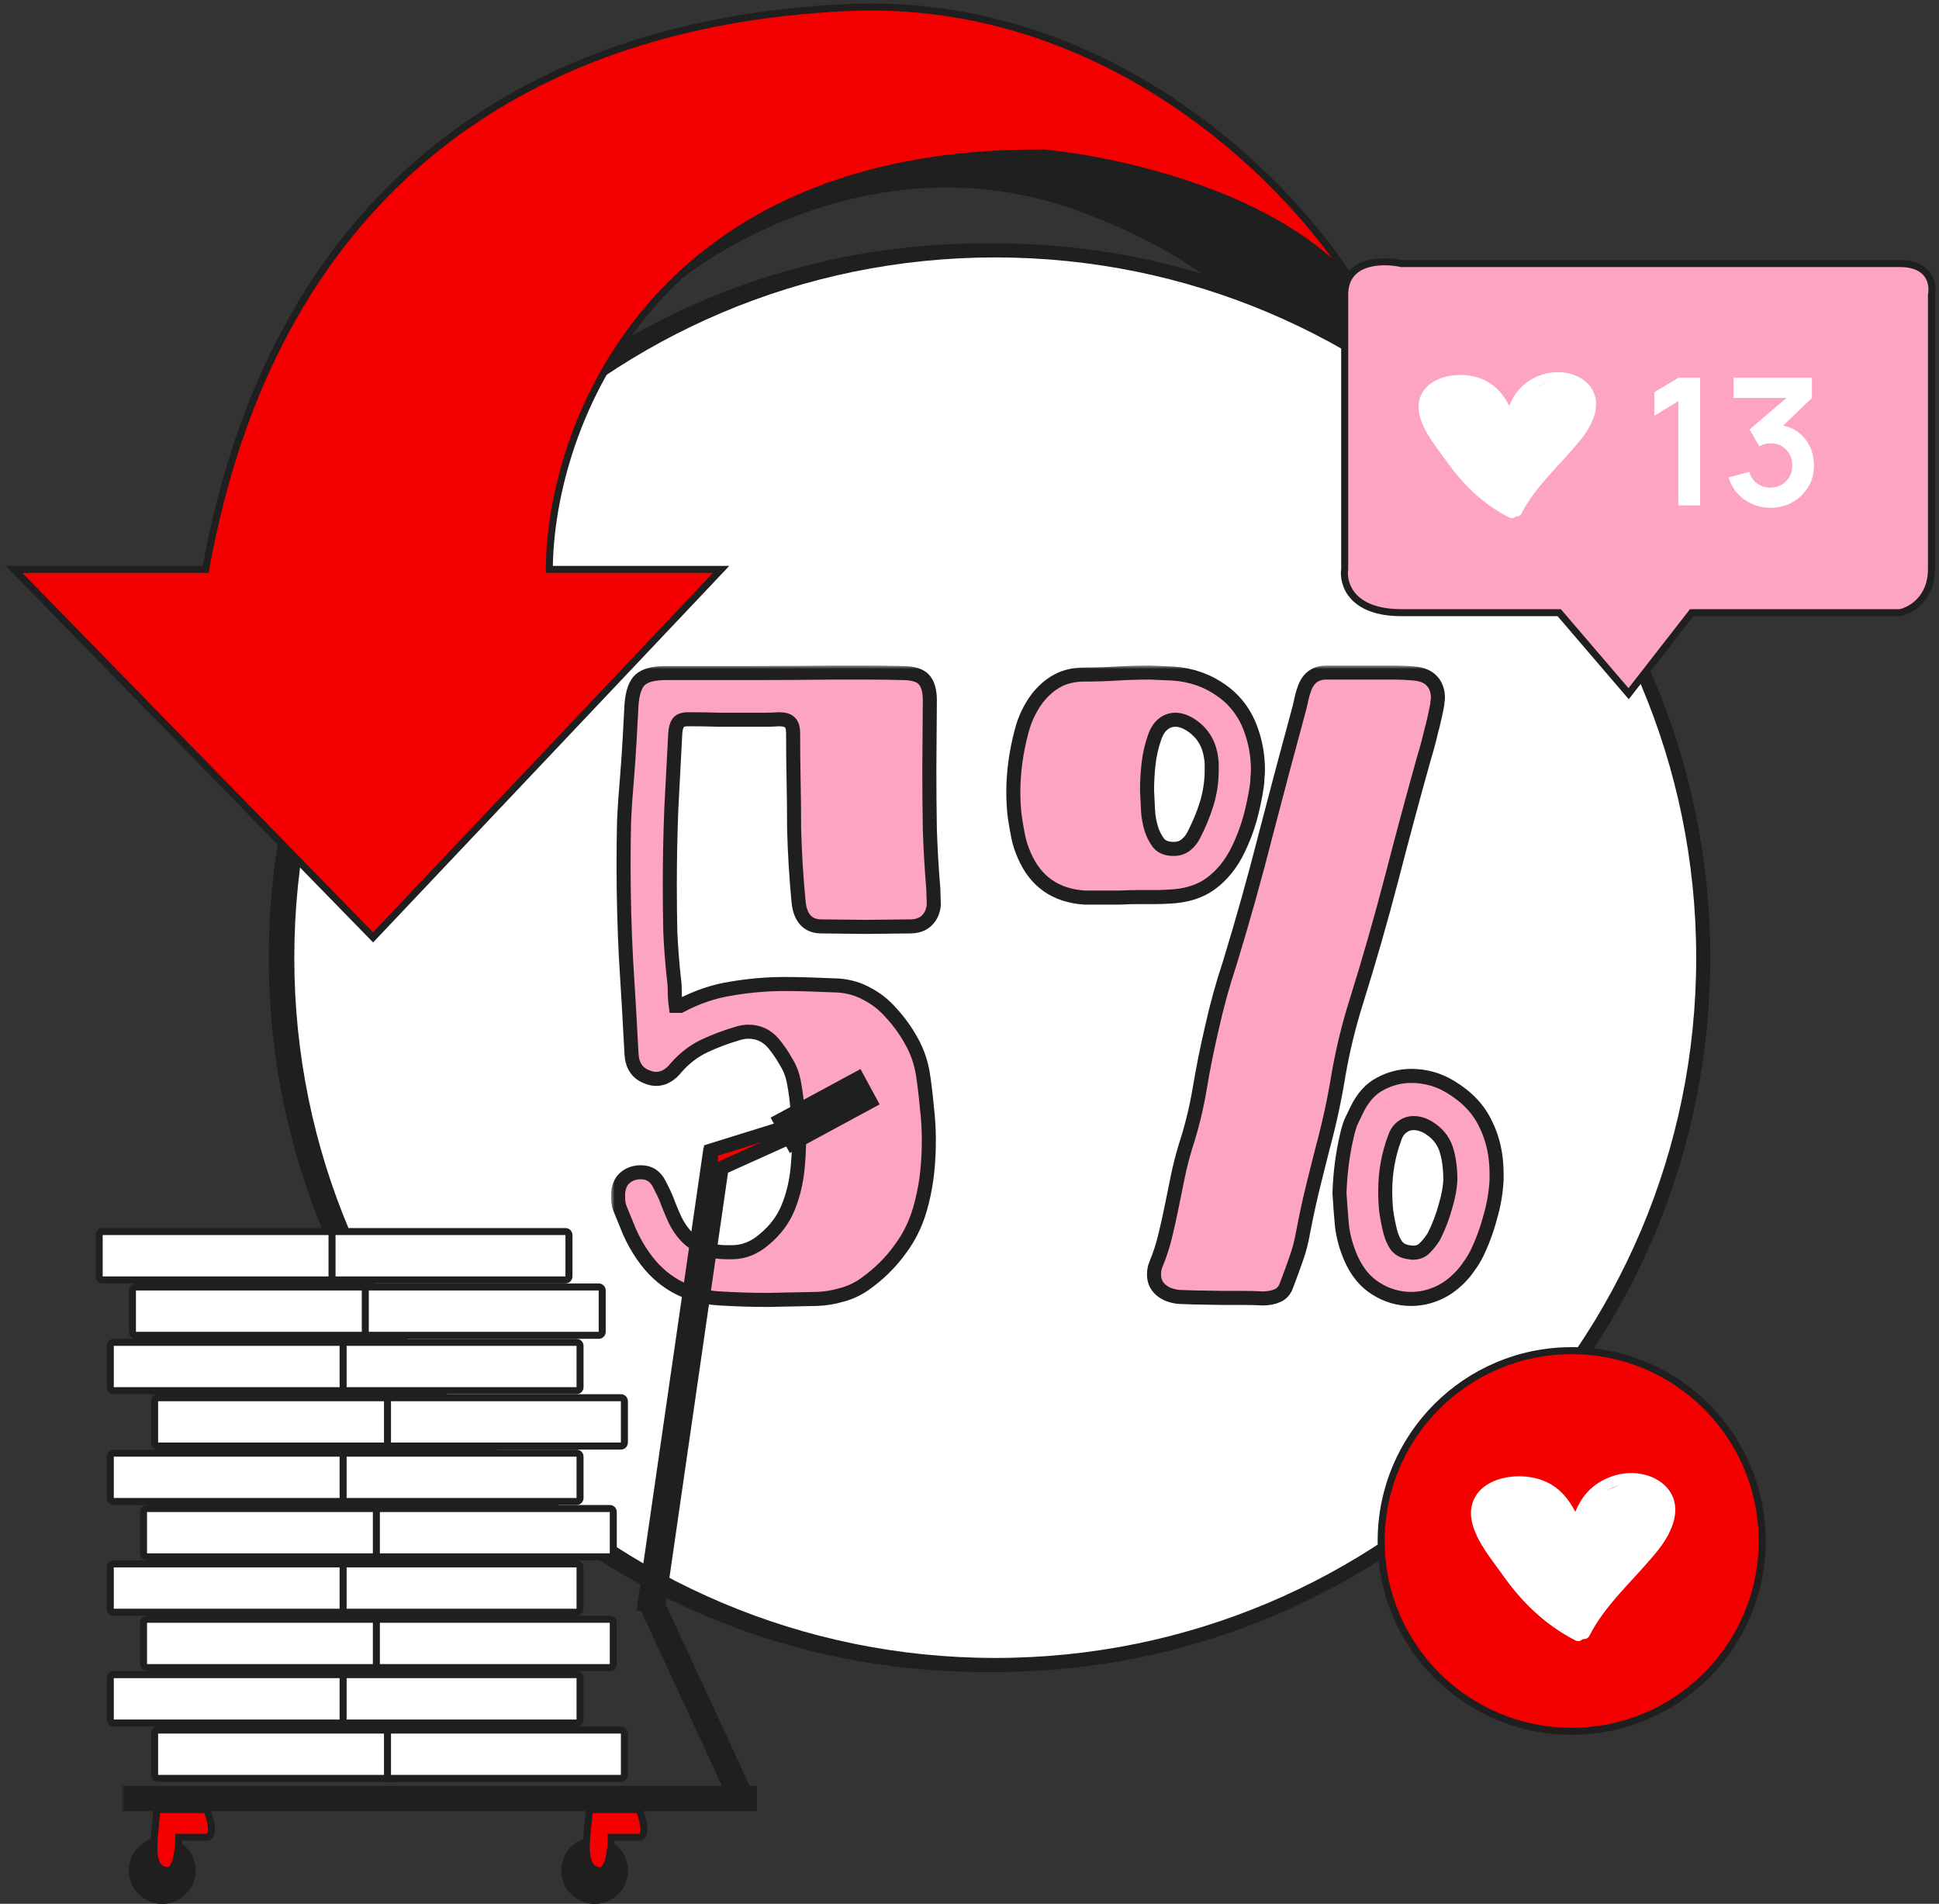 <svg width="276" height="271" viewBox="0 0 276 271" fill="none" xmlns="http://www.w3.org/2000/svg">
<rect x="0" y="0" width="276" height="271" fill="#333333" stroke="none"/>
<path d="M93.526 41.929C93.62 41.842 93.715 41.755 93.811 41.668C114.284 22.966 119.644 24.827 135.884 20.734C152.199 16.621 179.497 29.057 188.282 35.7C195.31 41.015 199.996 53.633 200.832 59.011L186.086 60.909C186.504 54.583 180.626 39.461 153.768 29.591C127.192 19.825 102.931 33.413 93.811 41.668C93.717 41.754 93.622 41.841 93.526 41.929Z" fill="#1F1F1F" stroke="#1F1F1F"/>
<path d="M240.801 136.326C240.801 191.93 195.683 237.007 140.026 237.007C84.369 237.007 39.252 191.93 39.252 136.326C39.252 80.722 84.369 35.645 140.026 35.645C195.683 35.645 240.801 80.722 240.801 136.326Z" fill="white"/>
<path d="M240.801 136.326C240.801 191.93 195.683 237.007 140.026 237.007C84.369 237.007 39.252 191.93 39.252 136.326C39.252 80.722 84.369 35.645 140.026 35.645C195.683 35.645 240.801 80.722 240.801 136.326Z" fill="white"/>
<path d="M240.801 136.326C240.801 191.93 195.683 237.007 140.026 237.007C84.369 237.007 39.252 191.93 39.252 136.326C39.252 80.722 84.369 35.645 140.026 35.645C195.683 35.645 240.801 80.722 240.801 136.326Z" stroke="#1F1F1F" stroke-width="2"/>
<path d="M242.44 136.326C242.44 191.93 197.323 237.007 141.666 237.007C86.008 237.007 40.891 191.93 40.891 136.326C40.891 80.722 86.008 35.645 141.666 35.645C197.323 35.645 242.44 80.722 242.44 136.326Z" fill="white"/>
<path d="M242.44 136.326C242.44 191.93 197.323 237.007 141.666 237.007C86.008 237.007 40.891 191.93 40.891 136.326C40.891 80.722 86.008 35.645 141.666 35.645C197.323 35.645 242.44 80.722 242.44 136.326Z" fill="white"/>
<path d="M242.44 136.326C242.44 191.93 197.323 237.007 141.666 237.007C86.008 237.007 40.891 191.93 40.891 136.326C40.891 80.722 86.008 35.645 141.666 35.645C197.323 35.645 242.44 80.722 242.44 136.326Z" stroke="#1F1F1F" stroke-width="2"/>
<mask id="path-4-outside-1_5_12015" maskUnits="userSpaceOnUse" x="86.981" y="94.738" width="128" height="92" fill="black">
<rect fill="white" x="86.981" y="94.738" width="128" height="92"/>
<path d="M109.354 185.042C107.042 185.042 104.73 184.971 102.419 184.83C97.748 184.547 94.115 182.52 91.52 178.749C90.765 177.665 90.128 176.533 89.609 175.355C89.137 174.224 88.665 173.069 88.193 171.89C88.052 171.466 87.981 170.971 87.981 170.405V169.91C88.028 169.109 88.264 168.449 88.689 167.931C89.16 167.412 89.75 167.082 90.458 166.941C90.647 166.894 90.906 166.87 91.237 166.87C92.463 166.87 93.36 167.483 93.926 168.708C94.303 169.416 94.634 170.123 94.917 170.83C95.2 171.584 95.506 172.338 95.837 173.092C97.299 176.533 99.847 178.254 103.48 178.254H104.329C105.934 178.207 107.396 177.618 108.717 176.486C110.321 175.166 111.477 173.634 112.185 171.89C112.893 170.146 113.341 168.284 113.53 166.304C113.671 164.89 113.742 163.476 113.742 162.062C113.742 160.742 113.671 159.422 113.53 158.102C113.435 156.782 113.27 155.486 113.034 154.213C112.846 153.082 112.468 152.069 111.902 151.173C111.383 150.23 110.77 149.335 110.062 148.486C109.118 147.402 107.939 146.86 106.523 146.86C106.287 146.86 106.028 146.883 105.745 146.931C105.462 146.978 105.179 147.048 104.896 147.143C103.291 147.614 101.734 148.203 100.225 148.91C98.762 149.617 97.465 150.607 96.332 151.88C96.143 152.069 96.025 152.21 95.978 152.304C95.176 153.153 94.327 153.577 93.43 153.577C93.195 153.577 92.959 153.553 92.723 153.506C92.534 153.459 92.322 153.388 92.086 153.294C90.718 152.776 89.986 151.692 89.892 150.042C89.656 145.516 89.396 141.038 89.113 136.607C88.877 132.176 88.76 127.675 88.76 123.102C88.76 120.981 88.783 118.907 88.83 116.88C88.925 114.853 89.066 112.779 89.255 110.658C89.396 108.913 89.514 107.193 89.609 105.496C89.703 103.752 89.797 102.008 89.892 100.264C90.033 98.519 90.458 97.341 91.166 96.728C91.873 96.115 93.077 95.809 94.775 95.809C98.785 95.809 102.749 95.809 106.665 95.809C110.581 95.809 114.544 95.785 118.555 95.738C120.206 95.738 121.857 95.738 123.509 95.738C125.16 95.738 126.811 95.762 128.463 95.809C129.925 95.809 130.94 96.115 131.506 96.728C132.072 97.341 132.355 98.331 132.355 99.698L132.284 109.526C132.284 112.402 132.308 115.254 132.355 118.082C132.45 120.91 132.615 123.738 132.851 126.567L132.921 128.829C132.827 129.725 132.497 130.456 131.931 131.021C131.412 131.54 130.68 131.823 129.737 131.87L123.226 131.941L116.715 131.87C114.922 131.776 113.907 130.621 113.671 128.405C113.341 124.964 113.129 121.476 113.034 117.94C113.034 115.678 113.011 113.415 112.964 111.153C112.916 108.89 112.893 106.627 112.893 104.365C112.893 103.658 112.751 103.163 112.468 102.88C112.185 102.55 111.666 102.385 110.911 102.385C110.203 102.432 109.496 102.455 108.788 102.455C108.08 102.455 107.373 102.455 106.665 102.455C105.249 102.455 103.834 102.455 102.419 102.455C101.003 102.408 99.588 102.385 98.172 102.385H97.96C97.252 102.385 96.78 102.55 96.544 102.88C96.308 103.21 96.167 103.705 96.12 104.365C95.931 107.994 95.742 111.6 95.554 115.183C95.412 118.765 95.341 122.371 95.341 126.001C95.341 128.264 95.365 130.479 95.412 132.648C95.506 134.769 95.672 136.937 95.907 139.153C96.002 139.813 96.049 140.473 96.049 141.133C96.049 141.792 96.096 142.476 96.191 143.183H96.828C99.234 141.91 101.687 141.085 104.188 140.708C106.688 140.284 109.213 140.072 111.76 140.072C112.987 140.072 114.238 140.095 115.511 140.143C116.785 140.19 118.036 140.237 119.262 140.284C120.772 140.378 122.164 140.779 123.438 141.486C124.712 142.146 125.844 143.042 126.835 144.173C127.967 145.399 128.935 146.742 129.737 148.203C130.539 149.617 131.081 151.173 131.364 152.87C131.6 154.426 131.789 156.005 131.931 157.607C132.119 159.163 132.214 160.719 132.214 162.274C132.214 163.783 132.143 165.244 132.001 166.658C131.86 168.119 131.6 169.604 131.223 171.113C130.61 173.658 129.595 175.873 128.18 177.759C126.811 179.692 125.089 181.389 123.013 182.85C121.975 183.557 120.89 184.052 119.758 184.335C118.673 184.665 117.517 184.853 116.29 184.9L109.354 185.042Z"/>
<path d="M179.764 184.83C178.821 184.783 177.877 184.759 176.934 184.759C175.99 184.759 175.046 184.759 174.103 184.759L169.927 184.688L167.875 184.618C166.789 184.523 165.917 184.193 165.256 183.628C164.596 183.062 164.265 182.331 164.265 181.436C164.265 180.87 164.36 180.375 164.548 179.951C165.115 178.584 165.563 177.193 165.893 175.779C166.223 174.412 166.53 173.022 166.813 171.607C167.096 170.24 167.379 168.85 167.662 167.436C167.945 166.069 168.299 164.678 168.724 163.264C169.62 160.53 170.305 157.749 170.776 154.92C171.248 152.092 171.814 149.264 172.475 146.436C173.183 143.23 174.032 140.143 175.023 137.173C176.91 130.998 178.632 124.846 180.189 118.718C181.793 112.543 183.397 106.509 185.002 100.617C185.096 100.193 185.19 99.769 185.285 99.344C185.379 98.92 185.497 98.519 185.639 98.142C186.158 96.54 187.219 95.738 188.823 95.738H195.122C196.16 95.738 197.198 95.738 198.236 95.738C199.274 95.738 200.312 95.785 201.35 95.88C202.435 95.974 203.261 96.328 203.827 96.94C204.393 97.553 204.676 98.355 204.676 99.344C204.676 99.533 204.653 99.722 204.606 99.91C204.606 100.099 204.582 100.311 204.535 100.546C204.299 101.772 204.016 102.998 203.685 104.223C203.402 105.449 203.072 106.674 202.695 107.9C201.138 113.462 199.604 119.166 198.094 125.011C196.585 130.809 194.91 136.654 193.07 142.547C191.984 145.988 191.135 149.476 190.522 153.011C189.956 156.5 189.201 159.988 188.257 163.476C187.738 165.503 187.243 167.483 186.771 169.416C186.299 171.395 185.874 173.375 185.497 175.355C185.261 176.722 184.931 177.995 184.506 179.173C184.082 180.399 183.633 181.624 183.161 182.85C182.926 183.604 182.501 184.123 181.888 184.406C181.274 184.688 180.566 184.83 179.764 184.83ZM167.096 120.839C167.757 120.839 168.323 120.651 168.795 120.274C169.267 119.897 169.644 119.425 169.927 118.86C170.682 117.398 171.295 115.913 171.767 114.405C172.239 112.85 172.475 111.247 172.475 109.597C172.475 109.361 172.475 109.102 172.475 108.819C172.475 108.536 172.451 108.254 172.404 107.971C172.168 106.038 171.319 104.53 169.856 103.445C168.96 102.785 168.111 102.455 167.308 102.455C166.648 102.455 166.058 102.668 165.539 103.092C165.02 103.516 164.619 104.152 164.336 105.001C163.911 106.227 163.628 107.476 163.487 108.748C163.345 109.974 163.274 111.247 163.274 112.567C163.322 113.509 163.369 114.452 163.416 115.395C163.463 116.291 163.628 117.186 163.911 118.082C164.147 118.789 164.478 119.425 164.902 119.991C165.327 120.509 165.964 120.792 166.813 120.839H167.096ZM166.459 127.627C165.846 127.675 165.138 127.698 164.336 127.698C163.581 127.698 162.826 127.698 162.071 127.698C161.222 127.698 160.326 127.722 159.382 127.769H154.357C150.252 127.486 147.398 125.483 145.794 121.759C145.416 120.91 145.133 120.038 144.944 119.142C144.756 118.2 144.591 117.257 144.449 116.314C144.307 115.136 144.237 113.957 144.237 112.779C144.237 109.903 144.638 106.981 145.44 104.011C145.864 102.361 146.596 100.829 147.634 99.415C148.483 98.331 149.427 97.506 150.465 96.94C151.55 96.328 152.847 96.021 154.357 96.021C155.867 96.021 157.4 95.974 158.957 95.88C160.514 95.785 162.095 95.738 163.699 95.738L167.025 95.88C169.62 96.068 171.932 96.893 173.961 98.355C175.99 99.816 177.405 101.796 178.207 104.294C178.774 105.991 179.057 107.759 179.057 109.597C179.057 109.974 179.033 110.351 178.986 110.728C178.986 111.058 178.962 111.412 178.915 111.789C178.679 113.392 178.349 114.971 177.924 116.526C177.5 118.035 176.934 119.52 176.226 120.981C175.235 123.008 173.937 124.611 172.333 125.789C170.776 126.92 168.818 127.533 166.459 127.627ZM201.067 178.325C201.822 178.325 202.412 178.089 202.836 177.618C203.308 177.146 203.733 176.604 204.11 175.991C204.818 174.577 205.36 173.163 205.738 171.749C206.162 170.335 206.398 169.086 206.446 168.001C206.446 166.21 206.233 164.702 205.809 163.476C205.384 162.251 204.558 161.261 203.332 160.506C202.624 160.082 201.916 159.87 201.208 159.87C200.595 159.87 200.052 160.059 199.581 160.436C199.109 160.766 198.755 161.284 198.519 161.991C197.623 164.395 197.174 166.917 197.174 169.557C197.174 170.5 197.222 171.442 197.316 172.385C197.457 173.375 197.646 174.341 197.882 175.284C198.071 176.038 198.354 176.698 198.731 177.264C199.156 177.83 199.769 178.16 200.571 178.254L201.067 178.325ZM200.855 184.9C199.062 184.9 197.387 184.406 195.83 183.416C194.32 182.473 193.14 181.035 192.291 179.102C191.631 177.594 191.206 176.062 191.017 174.506C190.876 172.951 190.758 171.395 190.663 169.84C190.758 166.964 191.112 164.23 191.725 161.638C191.866 160.978 192.055 160.341 192.291 159.729C192.574 159.116 192.857 158.527 193.14 157.961C193.99 156.217 195.098 154.991 196.467 154.284C197.882 153.53 199.345 153.153 200.855 153.153C202.883 153.153 204.747 153.671 206.446 154.708C208.805 156.123 210.48 157.89 211.47 160.011C212.508 162.086 213.027 164.442 213.027 167.082V167.931C212.933 169.769 212.626 171.56 212.107 173.304C211.636 175.096 210.999 176.816 210.197 178.466C209.866 179.126 209.489 179.739 209.064 180.304C208.687 180.87 208.238 181.412 207.719 181.931C206.681 182.968 205.573 183.722 204.393 184.193C203.261 184.665 202.081 184.9 200.855 184.9Z"/>
</mask>
<path d="M109.354 185.042C107.042 185.042 104.73 184.971 102.419 184.83C97.748 184.547 94.115 182.52 91.52 178.749C90.765 177.665 90.128 176.533 89.609 175.355C89.137 174.224 88.665 173.069 88.193 171.89C88.052 171.466 87.981 170.971 87.981 170.405V169.91C88.028 169.109 88.264 168.449 88.689 167.931C89.16 167.412 89.75 167.082 90.458 166.941C90.647 166.894 90.906 166.87 91.237 166.87C92.463 166.87 93.36 167.483 93.926 168.708C94.303 169.416 94.634 170.123 94.917 170.83C95.2 171.584 95.506 172.338 95.837 173.092C97.299 176.533 99.847 178.254 103.48 178.254H104.329C105.934 178.207 107.396 177.618 108.717 176.486C110.321 175.166 111.477 173.634 112.185 171.89C112.893 170.146 113.341 168.284 113.53 166.304C113.671 164.89 113.742 163.476 113.742 162.062C113.742 160.742 113.671 159.422 113.53 158.102C113.435 156.782 113.27 155.486 113.034 154.213C112.846 153.082 112.468 152.069 111.902 151.173C111.383 150.23 110.77 149.335 110.062 148.486C109.118 147.402 107.939 146.86 106.523 146.86C106.287 146.86 106.028 146.883 105.745 146.931C105.462 146.978 105.179 147.048 104.896 147.143C103.291 147.614 101.734 148.203 100.225 148.91C98.762 149.617 97.465 150.607 96.332 151.88C96.143 152.069 96.025 152.21 95.978 152.304C95.176 153.153 94.327 153.577 93.43 153.577C93.195 153.577 92.959 153.553 92.723 153.506C92.534 153.459 92.322 153.388 92.086 153.294C90.718 152.776 89.986 151.692 89.892 150.042C89.656 145.516 89.396 141.038 89.113 136.607C88.877 132.176 88.76 127.675 88.76 123.102C88.76 120.981 88.783 118.907 88.83 116.88C88.925 114.853 89.066 112.779 89.255 110.658C89.396 108.913 89.514 107.193 89.609 105.496C89.703 103.752 89.797 102.008 89.892 100.264C90.033 98.519 90.458 97.341 91.166 96.728C91.873 96.115 93.077 95.809 94.775 95.809C98.785 95.809 102.749 95.809 106.665 95.809C110.581 95.809 114.544 95.785 118.555 95.738C120.206 95.738 121.857 95.738 123.509 95.738C125.16 95.738 126.811 95.762 128.463 95.809C129.925 95.809 130.94 96.115 131.506 96.728C132.072 97.341 132.355 98.331 132.355 99.698L132.284 109.526C132.284 112.402 132.308 115.254 132.355 118.082C132.45 120.91 132.615 123.738 132.851 126.567L132.921 128.829C132.827 129.725 132.497 130.456 131.931 131.021C131.412 131.54 130.68 131.823 129.737 131.87L123.226 131.941L116.715 131.87C114.922 131.776 113.907 130.621 113.671 128.405C113.341 124.964 113.129 121.476 113.034 117.94C113.034 115.678 113.011 113.415 112.964 111.153C112.916 108.89 112.893 106.627 112.893 104.365C112.893 103.658 112.751 103.163 112.468 102.88C112.185 102.55 111.666 102.385 110.911 102.385C110.203 102.432 109.496 102.455 108.788 102.455C108.08 102.455 107.373 102.455 106.665 102.455C105.249 102.455 103.834 102.455 102.419 102.455C101.003 102.408 99.588 102.385 98.172 102.385H97.96C97.252 102.385 96.78 102.55 96.544 102.88C96.308 103.21 96.167 103.705 96.12 104.365C95.931 107.994 95.742 111.6 95.554 115.183C95.412 118.765 95.341 122.371 95.341 126.001C95.341 128.264 95.365 130.479 95.412 132.648C95.506 134.769 95.672 136.937 95.907 139.153C96.002 139.813 96.049 140.473 96.049 141.133C96.049 141.792 96.096 142.476 96.191 143.183H96.828C99.234 141.91 101.687 141.085 104.188 140.708C106.688 140.284 109.213 140.072 111.76 140.072C112.987 140.072 114.238 140.095 115.511 140.143C116.785 140.19 118.036 140.237 119.262 140.284C120.772 140.378 122.164 140.779 123.438 141.486C124.712 142.146 125.844 143.042 126.835 144.173C127.967 145.399 128.935 146.742 129.737 148.203C130.539 149.617 131.081 151.173 131.364 152.87C131.6 154.426 131.789 156.005 131.931 157.607C132.119 159.163 132.214 160.719 132.214 162.274C132.214 163.783 132.143 165.244 132.001 166.658C131.86 168.119 131.6 169.604 131.223 171.113C130.61 173.658 129.595 175.873 128.18 177.759C126.811 179.692 125.089 181.389 123.013 182.85C121.975 183.557 120.89 184.052 119.758 184.335C118.673 184.665 117.517 184.853 116.29 184.9L109.354 185.042Z" fill="#FDA3C4"/>
<path d="M179.764 184.83C178.821 184.783 177.877 184.759 176.934 184.759C175.99 184.759 175.046 184.759 174.103 184.759L169.927 184.688L167.875 184.618C166.789 184.523 165.917 184.193 165.256 183.628C164.596 183.062 164.265 182.331 164.265 181.436C164.265 180.87 164.36 180.375 164.548 179.951C165.115 178.584 165.563 177.193 165.893 175.779C166.223 174.412 166.53 173.022 166.813 171.607C167.096 170.24 167.379 168.85 167.662 167.436C167.945 166.069 168.299 164.678 168.724 163.264C169.62 160.53 170.305 157.749 170.776 154.92C171.248 152.092 171.814 149.264 172.475 146.436C173.183 143.23 174.032 140.143 175.023 137.173C176.91 130.998 178.632 124.846 180.189 118.718C181.793 112.543 183.397 106.509 185.002 100.617C185.096 100.193 185.19 99.769 185.285 99.344C185.379 98.92 185.497 98.519 185.639 98.142C186.158 96.54 187.219 95.738 188.823 95.738H195.122C196.16 95.738 197.198 95.738 198.236 95.738C199.274 95.738 200.312 95.785 201.35 95.88C202.435 95.974 203.261 96.328 203.827 96.94C204.393 97.553 204.676 98.355 204.676 99.344C204.676 99.533 204.653 99.722 204.606 99.91C204.606 100.099 204.582 100.311 204.535 100.546C204.299 101.772 204.016 102.998 203.685 104.223C203.402 105.449 203.072 106.674 202.695 107.9C201.138 113.462 199.604 119.166 198.094 125.011C196.585 130.809 194.91 136.654 193.07 142.547C191.984 145.988 191.135 149.476 190.522 153.011C189.956 156.5 189.201 159.988 188.257 163.476C187.738 165.503 187.243 167.483 186.771 169.416C186.299 171.395 185.874 173.375 185.497 175.355C185.261 176.722 184.931 177.995 184.506 179.173C184.082 180.399 183.633 181.624 183.161 182.85C182.926 183.604 182.501 184.123 181.888 184.406C181.274 184.688 180.566 184.83 179.764 184.83ZM167.096 120.839C167.757 120.839 168.323 120.651 168.795 120.274C169.267 119.897 169.644 119.425 169.927 118.86C170.682 117.398 171.295 115.913 171.767 114.405C172.239 112.85 172.475 111.247 172.475 109.597C172.475 109.361 172.475 109.102 172.475 108.819C172.475 108.536 172.451 108.254 172.404 107.971C172.168 106.038 171.319 104.53 169.856 103.445C168.96 102.785 168.111 102.455 167.308 102.455C166.648 102.455 166.058 102.668 165.539 103.092C165.02 103.516 164.619 104.152 164.336 105.001C163.911 106.227 163.628 107.476 163.487 108.748C163.345 109.974 163.274 111.247 163.274 112.567C163.322 113.509 163.369 114.452 163.416 115.395C163.463 116.291 163.628 117.186 163.911 118.082C164.147 118.789 164.478 119.425 164.902 119.991C165.327 120.509 165.964 120.792 166.813 120.839H167.096ZM166.459 127.627C165.846 127.675 165.138 127.698 164.336 127.698C163.581 127.698 162.826 127.698 162.071 127.698C161.222 127.698 160.326 127.722 159.382 127.769H154.357C150.252 127.486 147.398 125.483 145.794 121.759C145.416 120.91 145.133 120.038 144.944 119.142C144.756 118.2 144.591 117.257 144.449 116.314C144.307 115.136 144.237 113.957 144.237 112.779C144.237 109.903 144.638 106.981 145.44 104.011C145.864 102.361 146.596 100.829 147.634 99.415C148.483 98.331 149.427 97.506 150.465 96.94C151.55 96.328 152.847 96.021 154.357 96.021C155.867 96.021 157.4 95.974 158.957 95.88C160.514 95.785 162.095 95.738 163.699 95.738L167.025 95.88C169.62 96.068 171.932 96.893 173.961 98.355C175.99 99.816 177.405 101.796 178.207 104.294C178.774 105.991 179.057 107.759 179.057 109.597C179.057 109.974 179.033 110.351 178.986 110.728C178.986 111.058 178.962 111.412 178.915 111.789C178.679 113.392 178.349 114.971 177.924 116.526C177.5 118.035 176.934 119.52 176.226 120.981C175.235 123.008 173.937 124.611 172.333 125.789C170.776 126.92 168.818 127.533 166.459 127.627ZM201.067 178.325C201.822 178.325 202.412 178.089 202.836 177.618C203.308 177.146 203.733 176.604 204.11 175.991C204.818 174.577 205.36 173.163 205.738 171.749C206.162 170.335 206.398 169.086 206.446 168.001C206.446 166.21 206.233 164.702 205.809 163.476C205.384 162.251 204.558 161.261 203.332 160.506C202.624 160.082 201.916 159.87 201.208 159.87C200.595 159.87 200.052 160.059 199.581 160.436C199.109 160.766 198.755 161.284 198.519 161.991C197.623 164.395 197.174 166.917 197.174 169.557C197.174 170.5 197.222 171.442 197.316 172.385C197.457 173.375 197.646 174.341 197.882 175.284C198.071 176.038 198.354 176.698 198.731 177.264C199.156 177.83 199.769 178.16 200.571 178.254L201.067 178.325ZM200.855 184.9C199.062 184.9 197.387 184.406 195.83 183.416C194.32 182.473 193.14 181.035 192.291 179.102C191.631 177.594 191.206 176.062 191.017 174.506C190.876 172.951 190.758 171.395 190.663 169.84C190.758 166.964 191.112 164.23 191.725 161.638C191.866 160.978 192.055 160.341 192.291 159.729C192.574 159.116 192.857 158.527 193.14 157.961C193.99 156.217 195.098 154.991 196.467 154.284C197.882 153.53 199.345 153.153 200.855 153.153C202.883 153.153 204.747 153.671 206.446 154.708C208.805 156.123 210.48 157.89 211.47 160.011C212.508 162.086 213.027 164.442 213.027 167.082V167.931C212.933 169.769 212.626 171.56 212.107 173.304C211.636 175.096 210.999 176.816 210.197 178.466C209.866 179.126 209.489 179.739 209.064 180.304C208.687 180.87 208.238 181.412 207.719 181.931C206.681 182.968 205.573 183.722 204.393 184.193C203.261 184.665 202.081 184.9 200.855 184.9Z" fill="#FDA3C4"/>
<path d="M109.354 185.042C107.042 185.042 104.73 184.971 102.419 184.83C97.748 184.547 94.115 182.52 91.52 178.749C90.765 177.665 90.128 176.533 89.609 175.355C89.137 174.224 88.665 173.069 88.193 171.89C88.052 171.466 87.981 170.971 87.981 170.405V169.91C88.028 169.109 88.264 168.449 88.689 167.931C89.16 167.412 89.75 167.082 90.458 166.941C90.647 166.894 90.906 166.87 91.237 166.87C92.463 166.87 93.36 167.483 93.926 168.708C94.303 169.416 94.634 170.123 94.917 170.83C95.2 171.584 95.506 172.338 95.837 173.092C97.299 176.533 99.847 178.254 103.48 178.254H104.329C105.934 178.207 107.396 177.618 108.717 176.486C110.321 175.166 111.477 173.634 112.185 171.89C112.893 170.146 113.341 168.284 113.53 166.304C113.671 164.89 113.742 163.476 113.742 162.062C113.742 160.742 113.671 159.422 113.53 158.102C113.435 156.782 113.27 155.486 113.034 154.213C112.846 153.082 112.468 152.069 111.902 151.173C111.383 150.23 110.77 149.335 110.062 148.486C109.118 147.402 107.939 146.86 106.523 146.86C106.287 146.86 106.028 146.883 105.745 146.931C105.462 146.978 105.179 147.048 104.896 147.143C103.291 147.614 101.734 148.203 100.225 148.91C98.762 149.617 97.465 150.607 96.332 151.88C96.143 152.069 96.025 152.21 95.978 152.304C95.176 153.153 94.327 153.577 93.43 153.577C93.195 153.577 92.959 153.553 92.723 153.506C92.534 153.459 92.322 153.388 92.086 153.294C90.718 152.776 89.986 151.692 89.892 150.042C89.656 145.516 89.396 141.038 89.113 136.607C88.877 132.176 88.76 127.675 88.76 123.102C88.76 120.981 88.783 118.907 88.83 116.88C88.925 114.853 89.066 112.779 89.255 110.658C89.396 108.913 89.514 107.193 89.609 105.496C89.703 103.752 89.797 102.008 89.892 100.264C90.033 98.519 90.458 97.341 91.166 96.728C91.873 96.115 93.077 95.809 94.775 95.809C98.785 95.809 102.749 95.809 106.665 95.809C110.581 95.809 114.544 95.785 118.555 95.738C120.206 95.738 121.857 95.738 123.509 95.738C125.16 95.738 126.811 95.762 128.463 95.809C129.925 95.809 130.94 96.115 131.506 96.728C132.072 97.341 132.355 98.331 132.355 99.698L132.284 109.526C132.284 112.402 132.308 115.254 132.355 118.082C132.45 120.91 132.615 123.738 132.851 126.567L132.921 128.829C132.827 129.725 132.497 130.456 131.931 131.021C131.412 131.54 130.68 131.823 129.737 131.87L123.226 131.941L116.715 131.87C114.922 131.776 113.907 130.621 113.671 128.405C113.341 124.964 113.129 121.476 113.034 117.94C113.034 115.678 113.011 113.415 112.964 111.153C112.916 108.89 112.893 106.627 112.893 104.365C112.893 103.658 112.751 103.163 112.468 102.88C112.185 102.55 111.666 102.385 110.911 102.385C110.203 102.432 109.496 102.455 108.788 102.455C108.08 102.455 107.373 102.455 106.665 102.455C105.249 102.455 103.834 102.455 102.419 102.455C101.003 102.408 99.588 102.385 98.172 102.385H97.96C97.252 102.385 96.78 102.55 96.544 102.88C96.308 103.21 96.167 103.705 96.12 104.365C95.931 107.994 95.742 111.6 95.554 115.183C95.412 118.765 95.341 122.371 95.341 126.001C95.341 128.264 95.365 130.479 95.412 132.648C95.506 134.769 95.672 136.937 95.907 139.153C96.002 139.813 96.049 140.473 96.049 141.133C96.049 141.792 96.096 142.476 96.191 143.183H96.828C99.234 141.91 101.687 141.085 104.188 140.708C106.688 140.284 109.213 140.072 111.76 140.072C112.987 140.072 114.238 140.095 115.511 140.143C116.785 140.19 118.036 140.237 119.262 140.284C120.772 140.378 122.164 140.779 123.438 141.486C124.712 142.146 125.844 143.042 126.835 144.173C127.967 145.399 128.935 146.742 129.737 148.203C130.539 149.617 131.081 151.173 131.364 152.87C131.6 154.426 131.789 156.005 131.931 157.607C132.119 159.163 132.214 160.719 132.214 162.274C132.214 163.783 132.143 165.244 132.001 166.658C131.86 168.119 131.6 169.604 131.223 171.113C130.61 173.658 129.595 175.873 128.18 177.759C126.811 179.692 125.089 181.389 123.013 182.85C121.975 183.557 120.89 184.052 119.758 184.335C118.673 184.665 117.517 184.853 116.29 184.9L109.354 185.042Z" stroke="#1F1F1F" stroke-width="2" mask="url(#path-4-outside-1_5_12015)"/>
<path d="M179.764 184.83C178.821 184.783 177.877 184.759 176.934 184.759C175.99 184.759 175.046 184.759 174.103 184.759L169.927 184.688L167.875 184.618C166.789 184.523 165.917 184.193 165.256 183.628C164.596 183.062 164.265 182.331 164.265 181.436C164.265 180.87 164.36 180.375 164.548 179.951C165.115 178.584 165.563 177.193 165.893 175.779C166.223 174.412 166.53 173.022 166.813 171.607C167.096 170.24 167.379 168.85 167.662 167.436C167.945 166.069 168.299 164.678 168.724 163.264C169.62 160.53 170.305 157.749 170.776 154.92C171.248 152.092 171.814 149.264 172.475 146.436C173.183 143.23 174.032 140.143 175.023 137.173C176.91 130.998 178.632 124.846 180.189 118.718C181.793 112.543 183.397 106.509 185.002 100.617C185.096 100.193 185.19 99.769 185.285 99.344C185.379 98.92 185.497 98.519 185.639 98.142C186.158 96.54 187.219 95.738 188.823 95.738H195.122C196.16 95.738 197.198 95.738 198.236 95.738C199.274 95.738 200.312 95.785 201.35 95.88C202.435 95.974 203.261 96.328 203.827 96.94C204.393 97.553 204.676 98.355 204.676 99.344C204.676 99.533 204.653 99.722 204.606 99.91C204.606 100.099 204.582 100.311 204.535 100.546C204.299 101.772 204.016 102.998 203.685 104.223C203.402 105.449 203.072 106.674 202.695 107.9C201.138 113.462 199.604 119.166 198.094 125.011C196.585 130.809 194.91 136.654 193.07 142.547C191.984 145.988 191.135 149.476 190.522 153.011C189.956 156.5 189.201 159.988 188.257 163.476C187.738 165.503 187.243 167.483 186.771 169.416C186.299 171.395 185.874 173.375 185.497 175.355C185.261 176.722 184.931 177.995 184.506 179.173C184.082 180.399 183.633 181.624 183.161 182.85C182.926 183.604 182.501 184.123 181.888 184.406C181.274 184.688 180.566 184.83 179.764 184.83ZM167.096 120.839C167.757 120.839 168.323 120.651 168.795 120.274C169.267 119.897 169.644 119.425 169.927 118.86C170.682 117.398 171.295 115.913 171.767 114.405C172.239 112.85 172.475 111.247 172.475 109.597C172.475 109.361 172.475 109.102 172.475 108.819C172.475 108.536 172.451 108.254 172.404 107.971C172.168 106.038 171.319 104.53 169.856 103.445C168.96 102.785 168.111 102.455 167.308 102.455C166.648 102.455 166.058 102.668 165.539 103.092C165.02 103.516 164.619 104.152 164.336 105.001C163.911 106.227 163.628 107.476 163.487 108.748C163.345 109.974 163.274 111.247 163.274 112.567C163.322 113.509 163.369 114.452 163.416 115.395C163.463 116.291 163.628 117.186 163.911 118.082C164.147 118.789 164.478 119.425 164.902 119.991C165.327 120.509 165.964 120.792 166.813 120.839H167.096ZM166.459 127.627C165.846 127.675 165.138 127.698 164.336 127.698C163.581 127.698 162.826 127.698 162.071 127.698C161.222 127.698 160.326 127.722 159.382 127.769H154.357C150.252 127.486 147.398 125.483 145.794 121.759C145.416 120.91 145.133 120.038 144.944 119.142C144.756 118.2 144.591 117.257 144.449 116.314C144.307 115.136 144.237 113.957 144.237 112.779C144.237 109.903 144.638 106.981 145.44 104.011C145.864 102.361 146.596 100.829 147.634 99.415C148.483 98.331 149.427 97.506 150.465 96.94C151.55 96.328 152.847 96.021 154.357 96.021C155.867 96.021 157.4 95.974 158.957 95.88C160.514 95.785 162.095 95.738 163.699 95.738L167.025 95.88C169.62 96.068 171.932 96.893 173.961 98.355C175.99 99.816 177.405 101.796 178.207 104.294C178.774 105.991 179.057 107.759 179.057 109.597C179.057 109.974 179.033 110.351 178.986 110.728C178.986 111.058 178.962 111.412 178.915 111.789C178.679 113.392 178.349 114.971 177.924 116.526C177.5 118.035 176.934 119.52 176.226 120.981C175.235 123.008 173.937 124.611 172.333 125.789C170.776 126.92 168.818 127.533 166.459 127.627ZM201.067 178.325C201.822 178.325 202.412 178.089 202.836 177.618C203.308 177.146 203.733 176.604 204.11 175.991C204.818 174.577 205.36 173.163 205.738 171.749C206.162 170.335 206.398 169.086 206.446 168.001C206.446 166.21 206.233 164.702 205.809 163.476C205.384 162.251 204.558 161.261 203.332 160.506C202.624 160.082 201.916 159.87 201.208 159.87C200.595 159.87 200.052 160.059 199.581 160.436C199.109 160.766 198.755 161.284 198.519 161.991C197.623 164.395 197.174 166.917 197.174 169.557C197.174 170.5 197.222 171.442 197.316 172.385C197.457 173.375 197.646 174.341 197.882 175.284C198.071 176.038 198.354 176.698 198.731 177.264C199.156 177.83 199.769 178.16 200.571 178.254L201.067 178.325ZM200.855 184.9C199.062 184.9 197.387 184.406 195.83 183.416C194.32 182.473 193.14 181.035 192.291 179.102C191.631 177.594 191.206 176.062 191.017 174.506C190.876 172.951 190.758 171.395 190.663 169.84C190.758 166.964 191.112 164.23 191.725 161.638C191.866 160.978 192.055 160.341 192.291 159.729C192.574 159.116 192.857 158.527 193.14 157.961C193.99 156.217 195.098 154.991 196.467 154.284C197.882 153.53 199.345 153.153 200.855 153.153C202.883 153.153 204.747 153.671 206.446 154.708C208.805 156.123 210.48 157.89 211.47 160.011C212.508 162.086 213.027 164.442 213.027 167.082V167.931C212.933 169.769 212.626 171.56 212.107 173.304C211.636 175.096 210.999 176.816 210.197 178.466C209.866 179.126 209.489 179.739 209.064 180.304C208.687 180.87 208.238 181.412 207.719 181.931C206.681 182.968 205.573 183.722 204.393 184.193C203.261 184.665 202.081 184.9 200.855 184.9Z" stroke="#1F1F1F" stroke-width="2" mask="url(#path-4-outside-1_5_12015)"/>
<path d="M53.106 133.433L2 81.057H29.277C38.684 28.68 73.172 3.275 120.516 1.08C158.391 -0.676 184.581 26.903 192.942 40.911C181.906 27.613 158.976 22.825 148.734 21.78C92.799 21.278 78.293 60.88 78.189 81.057H102.644L53.106 133.433Z" fill="#F40000" stroke="#1F1F1F"/>
<path d="M14.117 175.811C14.117 175.534 14.341 175.311 14.617 175.311H47.84V182.195H14.617C14.341 182.195 14.117 181.971 14.117 181.695V175.811Z" fill="white" stroke="#1F1F1F"/>
<path d="M80.985 175.811C80.985 175.534 80.761 175.311 80.485 175.311H47.262V182.195H80.485C80.761 182.195 80.985 181.971 80.985 181.695V175.811Z" fill="white" stroke="#1F1F1F"/>
<path d="M18.851 183.697C18.851 183.421 19.075 183.197 19.351 183.197H52.574V190.082H19.351C19.075 190.082 18.851 189.858 18.851 189.582V183.697Z" fill="white" stroke="#1F1F1F"/>
<path d="M85.719 183.697C85.719 183.421 85.495 183.197 85.219 183.197H51.996V190.082H85.219C85.495 190.082 85.719 189.858 85.719 189.582V183.697Z" fill="white" stroke="#1F1F1F"/>
<path d="M15.698 191.58C15.698 191.304 15.922 191.08 16.198 191.08H49.421V197.964H16.198C15.922 197.964 15.698 197.741 15.698 197.464V191.58Z" fill="white" stroke="#1F1F1F"/>
<path d="M82.563 191.58C82.563 191.304 82.339 191.08 82.063 191.08H48.84V197.964H82.063C82.339 197.964 82.563 197.741 82.563 197.464V191.58Z" fill="white" stroke="#1F1F1F"/>
<path d="M22.007 199.463C22.007 199.187 22.231 198.963 22.507 198.963H55.73V205.847H22.507C22.231 205.847 22.007 205.623 22.007 205.347V199.463Z" fill="white" stroke="#1F1F1F"/>
<path d="M88.878 199.463C88.878 199.187 88.654 198.963 88.378 198.963H55.155V205.847H88.378C88.654 205.847 88.878 205.623 88.878 205.347V199.463Z" fill="white" stroke="#1F1F1F"/>
<path d="M15.698 207.35C15.698 207.073 15.922 206.85 16.198 206.85H49.421V213.734H16.198C15.922 213.734 15.698 213.51 15.698 213.234V207.35Z" fill="white" stroke="#1F1F1F"/>
<path d="M82.563 207.35C82.563 207.073 82.339 206.85 82.063 206.85H48.84V213.734H82.063C82.339 213.734 82.563 213.51 82.563 213.234V207.35Z" fill="white" stroke="#1F1F1F"/>
<path d="M20.429 215.234C20.429 214.958 20.653 214.734 20.929 214.734H54.152V221.619H20.929C20.653 221.619 20.429 221.395 20.429 221.119V215.234Z" fill="white" stroke="#1F1F1F"/>
<path d="M87.297 215.234C87.297 214.958 87.073 214.734 86.797 214.734H53.574V221.619H86.797C87.073 221.619 87.297 221.395 87.297 221.119V215.234Z" fill="white" stroke="#1F1F1F"/>
<path d="M15.698 223.117C15.698 222.841 15.922 222.617 16.198 222.617H49.421V229.501H16.198C15.922 229.501 15.698 229.278 15.698 229.001V223.117Z" fill="white" stroke="#1F1F1F"/>
<path d="M82.563 223.117C82.563 222.841 82.339 222.617 82.063 222.617H48.84V229.501H82.063C82.339 229.501 82.563 229.278 82.563 229.001V223.117Z" fill="white" stroke="#1F1F1F"/>
<path d="M20.429 231C20.429 230.724 20.653 230.5 20.929 230.5H54.152V237.384H20.929C20.653 237.384 20.429 237.16 20.429 236.884V231Z" fill="white" stroke="#1F1F1F"/>
<path d="M87.297 231C87.297 230.724 87.073 230.5 86.797 230.5H53.574V237.384H86.797C87.073 237.384 87.297 237.16 87.297 236.884V231Z" fill="white" stroke="#1F1F1F"/>
<path d="M15.698 238.887C15.698 238.611 15.922 238.387 16.198 238.387H49.421V245.271H16.198C15.922 245.271 15.698 245.047 15.698 244.771V238.887Z" fill="white" stroke="#1F1F1F"/>
<path d="M82.563 238.887C82.563 238.611 82.339 238.387 82.063 238.387H48.84V245.271H82.063C82.339 245.271 82.563 245.047 82.563 244.771V238.887Z" fill="white" stroke="#1F1F1F"/>
<path d="M22.007 246.771C22.007 246.495 22.231 246.271 22.507 246.271H55.73V253.156H22.507C22.231 253.156 22.007 252.932 22.007 252.656V246.771Z" fill="white" stroke="#1F1F1F"/>
<path d="M88.878 246.771C88.878 246.495 88.654 246.271 88.378 246.271H55.155V253.156H88.378C88.654 253.156 88.878 252.932 88.878 252.656V246.771Z" fill="white" stroke="#1F1F1F"/>
<mask id="path-26-outside-2_5_12015" maskUnits="userSpaceOnUse" x="17.35" y="158.59" width="97" height="100" fill="black">
<rect fill="white" x="17.35" y="158.59" width="97" height="100"/>
<path fill-rule="evenodd" clip-rule="evenodd" d="M111.44 160.59L101.209 163.773L101.208 164.497L100.989 164.466L91.738 228.424L91.959 228.456L104.344 255.231H18.35V256.808H106.735V255.231H105.288L105.943 254.929L93.713 228.489L102.717 166.245L112.192 161.976L111.44 160.59Z"/>
</mask>
<path fill-rule="evenodd" clip-rule="evenodd" d="M111.44 160.59L101.209 163.773L101.208 164.497L100.989 164.466L91.738 228.424L91.959 228.456L104.344 255.231H18.35V256.808H106.735V255.231H105.288L105.943 254.929L93.713 228.489L102.717 166.245L112.192 161.976L111.44 160.59Z" fill="#FDA3C4"/>
<path fill-rule="evenodd" clip-rule="evenodd" d="M111.44 160.59L101.209 163.773L101.208 164.497L100.989 164.466L91.738 228.424L91.959 228.456L104.344 255.231H18.35V256.808H106.735V255.231H105.288L105.943 254.929L93.713 228.489L102.717 166.245L112.192 161.976L111.44 160.59Z" fill="#F40000"/>
<path d="M101.209 163.773L100.912 162.818L100.21 163.037L100.209 163.771L101.209 163.773ZM111.44 160.59L112.319 160.113L111.928 159.391L111.143 159.635L111.44 160.59ZM101.208 164.497L101.065 165.487L102.206 165.652L102.208 164.499L101.208 164.497ZM100.989 164.466L101.132 163.476L100.143 163.333L100 164.323L100.989 164.466ZM91.738 228.424L90.748 228.281L90.605 229.271L91.595 229.414L91.738 228.424ZM91.959 228.456L92.867 228.036L92.639 227.544L92.102 227.466L91.959 228.456ZM104.344 255.231V256.231H105.908L105.252 254.811L104.344 255.231ZM18.35 255.231V254.231H17.35V255.231H18.35ZM18.35 256.808H17.35V257.808H18.35V256.808ZM106.735 256.808V257.808H107.735V256.808H106.735ZM106.735 255.231H107.735V254.231H106.735V255.231ZM105.288 255.231L104.869 254.323L105.288 256.231V255.231ZM105.943 254.929L106.362 255.837L107.27 255.417L106.85 254.509L105.943 254.929ZM93.713 228.489L92.724 228.346L92.681 228.64L92.806 228.909L93.713 228.489ZM102.717 166.245L102.306 165.334L101.806 165.559L101.727 166.102L102.717 166.245ZM112.192 161.976L112.602 162.888L113.583 162.446L113.071 161.5L112.192 161.976ZM101.506 164.728L111.737 161.545L111.143 159.635L100.912 162.818L101.506 164.728ZM102.208 164.499L102.209 163.775L100.209 163.771L100.208 164.496L102.208 164.499ZM100.846 165.456L101.065 165.487L101.351 163.508L101.132 163.476L100.846 165.456ZM92.728 228.567L101.979 164.609L100 164.323L90.748 228.281L92.728 228.567ZM92.102 227.466L91.881 227.434L91.595 229.414L91.817 229.446L92.102 227.466ZM105.252 254.811L92.867 228.036L91.052 228.876L103.436 255.651L105.252 254.811ZM18.35 256.231H104.344V254.231H18.35V256.231ZM19.35 256.808V255.231H17.35V256.808H19.35ZM106.735 255.808H18.35V257.808H106.735V255.808ZM105.735 255.231V256.808H107.735V255.231H105.735ZM105.288 256.231H106.735V254.231H105.288V256.231ZM105.524 254.021L104.869 254.323L105.707 256.139L106.362 255.837L105.524 254.021ZM92.806 228.909L105.035 255.349L106.85 254.509L94.621 228.069L92.806 228.909ZM101.727 166.102L92.724 228.346L94.703 228.632L103.707 166.389L101.727 166.102ZM111.781 161.065L102.306 165.334L103.128 167.157L112.602 162.888L111.781 161.065ZM110.561 161.066L111.312 162.453L113.071 161.5L112.319 160.113L110.561 161.066Z" fill="#1F1F1F" mask="url(#path-26-outside-2_5_12015)"/>
<rect x="-0.678" y="-0.202" width="13.53" height="4.726" transform="matrix(0.88 -0.476 0.476 0.879 111.066 159.149)" fill="#1F1F1F" stroke="#1F1F1F"/>
<ellipse cx="84.642" cy="266.27" rx="4.735" ry="4.731" fill="#1F1F1F"/>
<ellipse cx="84.642" cy="266.27" rx="4.735" ry="4.731" fill="#1F1F1F"/>
<ellipse cx="23.085" cy="266.268" rx="4.735" ry="4.731" fill="#1F1F1F"/>
<ellipse cx="23.085" cy="266.268" rx="4.735" ry="4.731" fill="#1F1F1F"/>
<path d="M29.398 261.538C30.66 261.538 29.924 258.647 29.397 257.596H22.295C22.295 260.224 20.717 266.268 23.873 266.268C25.136 266.268 25.452 263.115 25.452 261.538H29.398Z" fill="#F40000" stroke="#1F1F1F"/>
<path d="M90.953 261.538C92.216 261.538 91.479 258.647 90.953 257.596H83.851C83.851 260.224 82.272 266.268 85.429 266.268C86.692 266.268 87.007 263.115 87.007 261.538H90.953Z" fill="#F40000" stroke="#1F1F1F"/>
<path d="M191.405 81V41.954C191.405 36.984 196.794 36.925 199.488 37.517H270.438C274.749 37.517 275.228 40.475 274.928 41.954V81C274.928 85.26 271.935 86.916 270.438 87.212H240.801L231.82 98.749L221.941 87.212H199.488C192.304 87.212 191.106 83.071 191.405 81Z" fill="#FDA3C4" stroke="#1F1F1F"/>
<path d="M225.097 62.469C222.156 66.154 218.575 69.118 216.531 73.171C216.382 73.434 216.068 73.541 215.724 73.527C215.56 73.728 215.205 73.846 214.873 73.699C210.892 71.643 208.127 68.809 205.874 65.626C204.071 63.08 200.687 59.261 202.377 56.038C203.478 53.896 206.551 53.061 209.246 53.483C212.251 53.959 213.797 55.79 214.827 57.777C215.545 55.986 216.836 54.283 219.302 53.4C222.162 52.39 225.096 53.272 226.433 55.121C228.042 57.39 226.855 60.233 225.097 62.469ZM224.5 55.391C222.797 53.792 219.647 54.127 217.836 55.792C216.402 57.075 216.024 58.688 215.713 60.22C215.604 60.829 214.321 60.975 214.101 60.413C213.15 58.05 211.92 54.881 208.037 54.647C206.579 54.414 205.64 54.931 205.086 56.165C203.549 57.02 203.145 57.991 203.929 59.13C204.274 60.213 204.941 61.219 205.521 62.213C207.878 66.181 210.794 69.82 215.094 72.674C216.86 68.882 219.934 66.105 222.915 62.766C224.863 60.614 226.752 57.505 224.5 55.391Z" fill="white"/>
<path d="M203.652 55.742C207.021 51.091 213.287 55.83 215.137 60.189L217.256 55.678L222.377 53.648L226.317 56.705L223.803 62.911L215.019 73.025L209.957 68.636C206.765 66.467 200.284 60.392 203.652 55.742Z" fill="white"/>
<path d="M238.896 71.945V57.1L235.488 59.181V55.827L238.896 53.783H242.002V71.945H238.896Z" fill="white"/>
<path d="M252.012 72.286C251.103 72.286 250.245 72.109 249.437 71.756C248.629 71.403 247.926 70.903 247.329 70.255C246.739 69.608 246.314 68.843 246.053 67.96L248.995 67.165C249.205 67.888 249.588 68.448 250.144 68.843C250.708 69.23 251.326 69.419 252 69.41C252.597 69.41 253.131 69.272 253.603 68.994C254.074 68.717 254.444 68.343 254.714 67.872C254.983 67.392 255.118 66.858 255.118 66.27C255.118 65.37 254.827 64.618 254.247 64.012C253.666 63.407 252.917 63.104 252 63.104C251.722 63.104 251.448 63.142 251.179 63.218C250.918 63.293 250.666 63.398 250.421 63.533L249.033 61.136L255.143 55.915L255.408 56.646H246.76V53.783H257.908V56.659L252.997 61.376L252.972 60.481C254.074 60.556 255.013 60.863 255.787 61.401C256.569 61.939 257.167 62.633 257.579 63.482C258 64.332 258.211 65.261 258.211 66.27C258.211 67.413 257.929 68.439 257.365 69.347C256.809 70.255 256.06 70.974 255.118 71.504C254.184 72.025 253.148 72.286 252.012 72.286Z" fill="white"/>
<path d="M250.829 219.356C250.829 234.317 238.69 246.446 223.714 246.446C208.738 246.446 196.598 234.317 196.598 219.356C196.598 204.395 208.738 192.266 223.714 192.266C238.69 192.266 250.829 204.395 250.829 219.356Z" fill="#F40000" stroke="#1F1F1F"/>
<path d="M236.053 220.61C232.669 224.851 228.548 228.263 226.196 232.927C226.024 233.229 225.662 233.353 225.267 233.336C225.078 233.568 224.67 233.703 224.287 233.534C219.706 231.168 216.524 227.907 213.931 224.244C211.856 221.313 207.961 216.919 209.907 213.21C211.173 210.744 214.71 209.784 217.811 210.269C221.27 210.817 223.049 212.925 224.235 215.211C225.06 213.15 226.546 211.191 229.384 210.174C232.676 209.011 236.052 210.027 237.591 212.154C239.442 214.766 238.076 218.038 236.053 220.61ZM235.366 212.465C233.407 210.625 229.781 211.01 227.698 212.927C226.047 214.404 225.612 216.259 225.254 218.023C225.128 218.723 223.652 218.891 223.399 218.244C222.304 215.526 220.889 211.878 216.421 211.609C214.742 211.341 213.662 211.936 213.025 213.356C211.255 214.339 210.79 215.457 211.693 216.769C212.09 218.015 212.858 219.172 213.524 220.316C216.237 224.883 219.593 229.071 224.541 232.355C226.574 227.991 230.111 224.794 233.542 220.952C235.784 218.476 237.957 214.899 235.366 212.465Z" fill="white"/>
<path d="M211.372 212.868C215.248 207.516 222.46 212.97 224.588 217.986L227.028 212.794L232.92 210.459L237.454 213.976L234.562 221.119L224.453 232.757L218.628 227.707C214.954 225.211 207.496 218.22 211.372 212.868Z" fill="white"/>
</svg>
